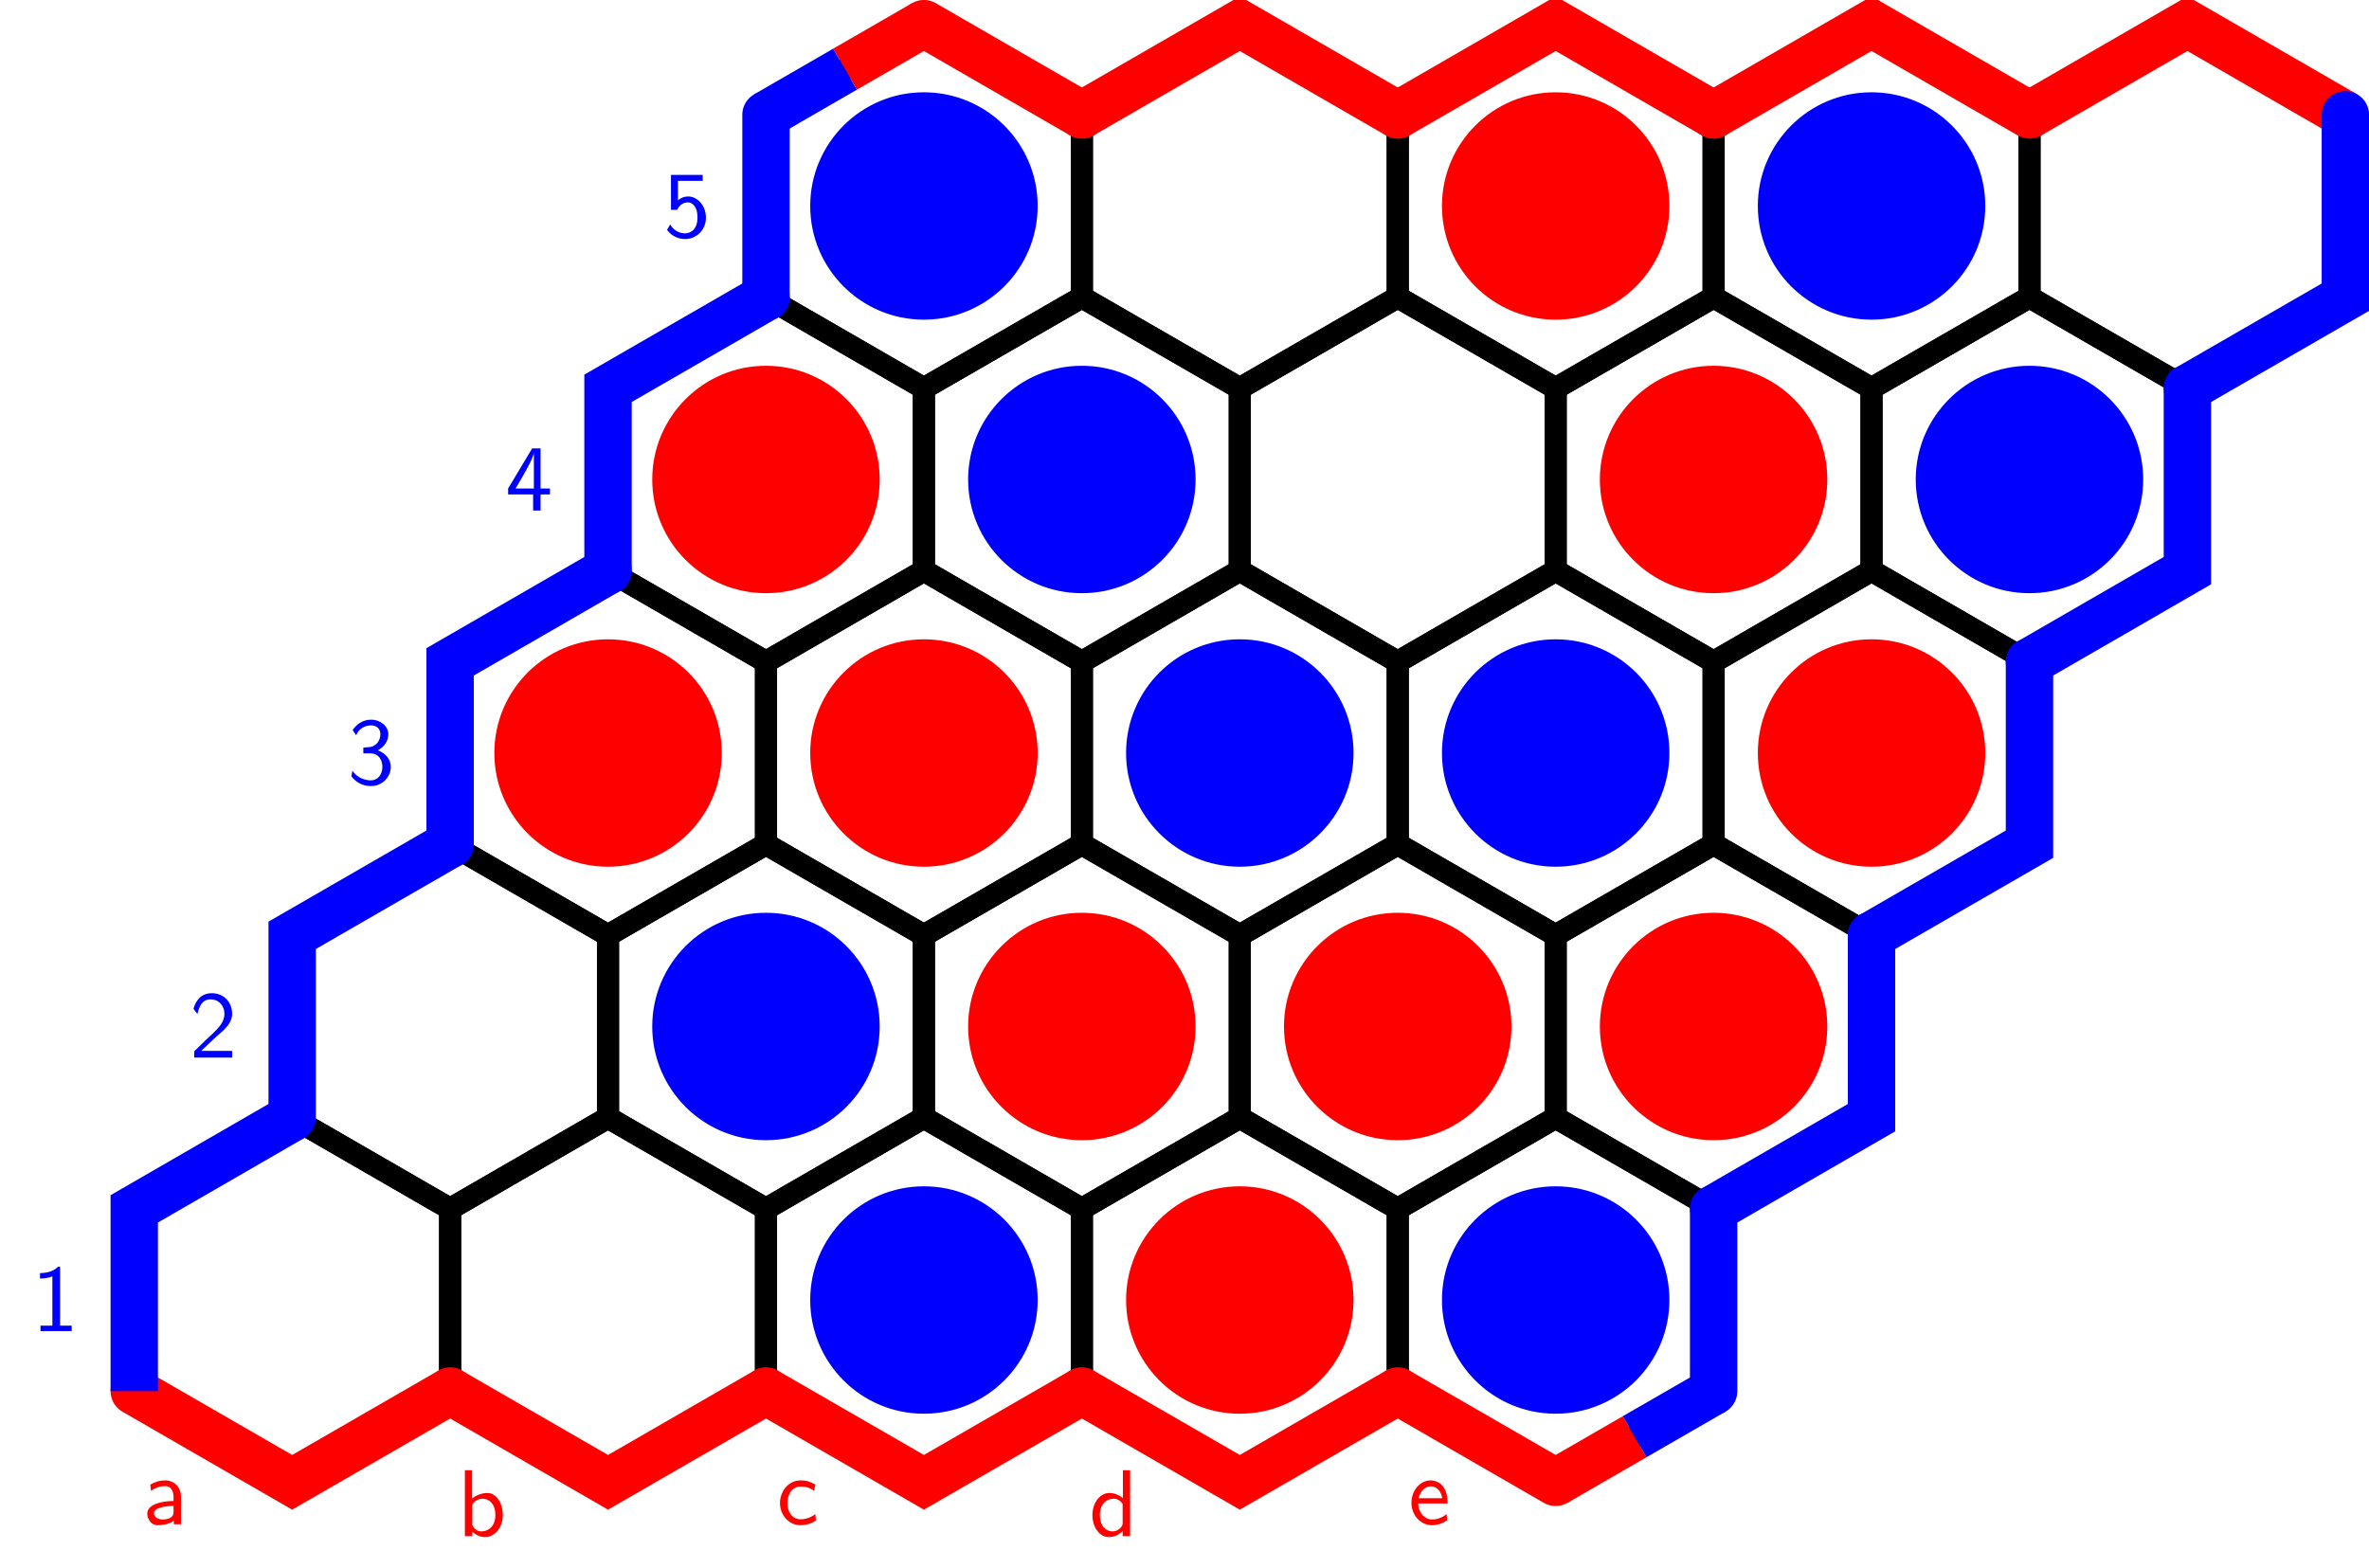 <?xml version="1.0" encoding="UTF-8"?>
<svg xmlns="http://www.w3.org/2000/svg" xmlns:xlink="http://www.w3.org/1999/xlink" width="149.44pt" height="98.908pt" viewBox="0 0 149.44 98.908" version="1.1">
<defs>
<g>
<symbol overflow="visible" id="glyph0-0">
<path style="stroke:none;" d=""/>
</symbol>
<symbol overflow="visible" id="glyph0-1">
<path style="stroke:none;" d="M 2.391 -1.734 C 2.391 -2.344 1.953 -2.766 1.406 -2.766 C 1.016 -2.766 0.734 -2.656 0.453 -2.5 L 0.5 -2.109 C 0.812 -2.328 1.109 -2.406 1.406 -2.406 C 1.688 -2.406 1.922 -2.172 1.922 -1.719 L 1.922 -1.469 C 1.016 -1.453 0.266 -1.203 0.266 -0.672 C 0.266 -0.422 0.422 0.062 0.953 0.062 C 1.031 0.062 1.594 0.047 1.938 -0.219 L 1.938 0 L 2.391 0 Z M 1.922 -0.797 C 1.922 -0.672 1.922 -0.531 1.719 -0.406 C 1.547 -0.312 1.312 -0.297 1.25 -0.297 C 0.969 -0.297 0.688 -0.438 0.688 -0.688 C 0.688 -1.109 1.656 -1.156 1.922 -1.156 Z M 1.922 -0.797 "/>
</symbol>
<symbol overflow="visible" id="glyph0-2">
<path style="stroke:none;" d="M 0.938 -4.156 L 0.484 -4.156 L 0.484 0 L 0.953 0 L 0.953 -0.281 C 1.094 -0.141 1.359 0.062 1.766 0.062 C 2.359 0.062 2.875 -0.531 2.875 -1.328 C 2.875 -2.078 2.469 -2.719 1.906 -2.719 C 1.672 -2.719 1.297 -2.656 0.938 -2.375 Z M 0.953 -2 C 1.047 -2.141 1.266 -2.359 1.594 -2.359 C 1.953 -2.359 2.406 -2.094 2.406 -1.328 C 2.406 -0.562 1.906 -0.297 1.531 -0.297 C 1.297 -0.297 1.109 -0.406 0.953 -0.688 Z M 0.953 -2 "/>
</symbol>
<symbol overflow="visible" id="glyph0-3">
<path style="stroke:none;" d="M 2.453 -2.5 C 2.094 -2.703 1.891 -2.766 1.531 -2.766 C 0.703 -2.766 0.219 -2.031 0.219 -1.328 C 0.219 -0.594 0.766 0.062 1.516 0.062 C 1.828 0.062 2.156 -0.016 2.484 -0.234 L 2.453 -0.641 C 2.141 -0.406 1.812 -0.312 1.516 -0.312 C 1.016 -0.312 0.688 -0.75 0.688 -1.328 C 0.688 -1.797 0.906 -2.375 1.531 -2.375 C 1.844 -2.375 2.047 -2.328 2.375 -2.109 Z M 2.453 -2.5 "/>
</symbol>
<symbol overflow="visible" id="glyph0-4">
<path style="stroke:none;" d="M 2.594 -4.156 L 2.141 -4.156 L 2.141 -2.391 C 1.828 -2.656 1.5 -2.719 1.281 -2.719 C 0.688 -2.719 0.219 -2.094 0.219 -1.328 C 0.219 -0.547 0.672 0.062 1.25 0.062 C 1.438 0.062 1.797 0.016 2.125 -0.312 L 2.125 0 L 2.594 0 Z M 2.125 -0.828 C 2.125 -0.75 2.125 -0.641 1.938 -0.469 C 1.797 -0.344 1.641 -0.297 1.484 -0.297 C 1.125 -0.297 0.688 -0.578 0.688 -1.328 C 0.688 -2.109 1.203 -2.359 1.547 -2.359 C 1.812 -2.359 2 -2.219 2.125 -2.031 Z M 2.125 -0.828 "/>
</symbol>
<symbol overflow="visible" id="glyph0-5">
<path style="stroke:none;" d="M 2.484 -1.312 C 2.484 -1.516 2.469 -1.969 2.234 -2.328 C 2 -2.688 1.625 -2.766 1.406 -2.766 C 0.75 -2.766 0.203 -2.125 0.203 -1.359 C 0.203 -0.562 0.781 0.062 1.5 0.062 C 1.875 0.062 2.219 -0.078 2.453 -0.25 L 2.422 -0.641 C 2.047 -0.328 1.641 -0.297 1.516 -0.297 C 1.031 -0.297 0.641 -0.719 0.625 -1.312 Z M 0.656 -1.641 C 0.75 -2.094 1.078 -2.391 1.406 -2.391 C 1.719 -2.391 2.062 -2.188 2.141 -1.641 Z M 0.656 -1.641 "/>
</symbol>
<symbol overflow="visible" id="glyph0-6">
<path style="stroke:none;" d="M 1.797 -4.062 L 1.672 -4.062 C 1.312 -3.688 0.812 -3.672 0.531 -3.656 L 0.531 -3.312 C 0.734 -3.328 1.016 -3.328 1.312 -3.453 L 1.312 -0.344 L 0.562 -0.344 L 0.562 0 L 2.531 0 L 2.531 -0.344 L 1.797 -0.344 Z M 1.797 -4.062 "/>
</symbol>
<symbol overflow="visible" id="glyph0-7">
<path style="stroke:none;" d="M 1.047 -1.125 L 0.297 -0.391 L 0.297 0 L 2.688 0 L 2.688 -0.422 L 1.594 -0.422 C 1.531 -0.422 1.453 -0.422 1.375 -0.422 L 0.734 -0.422 C 0.922 -0.594 1.375 -1.031 1.562 -1.203 C 1.672 -1.312 1.984 -1.562 2.094 -1.672 C 2.359 -1.938 2.688 -2.266 2.688 -2.766 C 2.688 -3.453 2.203 -4.062 1.406 -4.062 C 0.734 -4.062 0.391 -3.594 0.25 -3.078 C 0.328 -2.969 0.359 -2.938 0.359 -2.922 C 0.375 -2.906 0.438 -2.828 0.5 -2.75 C 0.609 -3.203 0.781 -3.672 1.328 -3.672 C 1.891 -3.672 2.203 -3.219 2.203 -2.766 C 2.203 -2.25 1.859 -1.906 1.5 -1.547 Z M 1.047 -1.125 "/>
</symbol>
<symbol overflow="visible" id="glyph0-8">
<path style="stroke:none;" d="M 0.547 -3.078 C 0.719 -3.5 1.109 -3.703 1.484 -3.703 C 1.797 -3.703 2.078 -3.531 2.078 -3.141 C 2.078 -2.781 1.844 -2.422 1.469 -2.344 C 1.438 -2.344 1.422 -2.344 1 -2.297 L 1 -1.938 L 1.422 -1.938 C 2.078 -1.938 2.203 -1.375 2.203 -1.078 C 2.203 -0.609 1.922 -0.234 1.469 -0.234 C 1.047 -0.234 0.578 -0.438 0.312 -0.844 L 0.25 -0.484 C 0.688 0.078 1.234 0.125 1.484 0.125 C 2.203 0.125 2.734 -0.453 2.734 -1.078 C 2.734 -1.625 2.312 -2 1.906 -2.125 C 2.359 -2.359 2.578 -2.766 2.578 -3.141 C 2.578 -3.656 2.078 -4.062 1.484 -4.062 C 1.016 -4.062 0.594 -3.812 0.328 -3.406 Z M 0.547 -3.078 "/>
</symbol>
<symbol overflow="visible" id="glyph0-9">
<path style="stroke:none;" d="M 2.219 -1.016 L 2.812 -1.016 L 2.812 -1.391 L 2.219 -1.391 L 2.219 -3.922 L 1.688 -3.922 L 0.172 -1.391 L 0.172 -1.016 L 1.75 -1.016 L 1.75 0 L 2.219 0 Z M 0.641 -1.391 C 0.953 -1.906 1.797 -3.328 1.797 -3.656 L 1.797 -1.391 Z M 0.641 -1.391 "/>
</symbol>
<symbol overflow="visible" id="glyph0-10">
<path style="stroke:none;" d="M 0.922 -3.547 L 2.484 -3.547 L 2.484 -3.922 L 0.484 -3.922 L 0.484 -1.719 L 0.875 -1.719 C 0.984 -1.953 1.203 -2.188 1.547 -2.188 C 1.828 -2.188 2.156 -1.938 2.156 -1.234 C 2.156 -0.234 1.422 -0.234 1.375 -0.234 C 0.969 -0.234 0.609 -0.469 0.438 -0.797 L 0.234 -0.453 C 0.484 -0.109 0.891 0.125 1.375 0.125 C 2.094 0.125 2.688 -0.453 2.688 -1.219 C 2.688 -1.969 2.172 -2.562 1.562 -2.562 C 1.312 -2.562 1.094 -2.469 0.922 -2.312 Z M 0.922 -3.547 "/>
</symbol>
</g>
<clipPath id="clip1">
  <path d="M 0 50 L 49 50 L 49 98.906 L 0 98.906 Z M 0 50 "/>
</clipPath>
<clipPath id="clip2">
  <path d="M 8 50 L 69 50 L 69 98.906 L 8 98.906 Z M 8 50 "/>
</clipPath>
<clipPath id="clip3">
  <path d="M 28 50 L 88 50 L 88 98.906 L 28 98.906 Z M 28 50 "/>
</clipPath>
<clipPath id="clip4">
  <path d="M 48 50 L 108 50 L 108 98.906 L 48 98.906 Z M 48 50 "/>
</clipPath>
<clipPath id="clip5">
  <path d="M 68 50 L 128 50 L 128 98.906 L 68 98.906 Z M 68 50 "/>
</clipPath>
<clipPath id="clip6">
  <path d="M 98 0 L 149.441 0 L 149.441 62 L 98 62 Z M 98 0 "/>
</clipPath>
<clipPath id="clip7">
  <path d="M 108 0 L 149.441 0 L 149.441 45 L 108 45 Z M 108 0 "/>
</clipPath>
<clipPath id="clip8">
  <path d="M 0 45 L 91 45 L 91 98.906 L 0 98.906 Z M 0 45 "/>
</clipPath>
<clipPath id="clip9">
  <path d="M 6 45 L 111 45 L 111 98.906 L 6 98.906 Z M 6 45 "/>
</clipPath>
<clipPath id="clip10">
  <path d="M 45 0 L 149.441 0 L 149.441 50 L 45 50 Z M 45 0 "/>
</clipPath>
<clipPath id="clip11">
  <path d="M 25 45 L 131 45 L 131 98.906 L 25 98.906 Z M 25 45 "/>
</clipPath>
<clipPath id="clip12">
  <path d="M 65 0 L 149.441 0 L 149.441 50 L 65 50 Z M 65 0 "/>
</clipPath>
<clipPath id="clip13">
  <path d="M 85 0 L 149.441 0 L 149.441 50 L 85 50 Z M 85 0 "/>
</clipPath>
<clipPath id="clip14">
  <path d="M 0 45 L 71 45 L 71 98.906 L 0 98.906 Z M 0 45 "/>
</clipPath>
<clipPath id="clip15">
  <path d="M 45 45 L 141 45 L 141 98.906 L 45 98.906 Z M 45 45 "/>
</clipPath>
<clipPath id="clip16">
  <path d="M 55 48 L 146 48 L 146 98.906 L 55 98.906 Z M 55 48 "/>
</clipPath>
<clipPath id="clip17">
  <path d="M 0 10 L 71 10 L 71 98.906 L 0 98.906 Z M 0 10 "/>
</clipPath>
<clipPath id="clip18">
  <path d="M 65 16 L 149.441 16 L 149.441 98.906 L 65 98.906 Z M 65 16 "/>
</clipPath>
<clipPath id="clip19">
  <path d="M 75 0 L 149.441 0 L 149.441 98.906 L 75 98.906 Z M 75 0 "/>
</clipPath>
<clipPath id="clip20">
  <path d="M 85 0 L 149.441 0 L 149.441 85 L 85 85 Z M 85 0 "/>
</clipPath>
<clipPath id="clip21">
  <path d="M 60 45 L 149.441 45 L 149.441 98.906 L 60 98.906 Z M 60 45 "/>
</clipPath>
<clipPath id="clip22">
  <path d="M 0 28 L 61 28 L 61 98.906 L 0 98.906 Z M 0 28 "/>
</clipPath>
<clipPath id="clip23">
  <path d="M 95 0 L 149.441 0 L 149.441 67 L 95 67 Z M 95 0 "/>
</clipPath>
</defs>
<g id="surface1">
<g clip-path="url(#clip1)" clip-rule="nonzero">
<path style="fill:none;stroke-width:1.395;stroke-linecap:butt;stroke-linejoin:miter;stroke:rgb(0%,0%,0%);stroke-opacity:1;stroke-miterlimit:10;" d="M 19.926 23.007 L 19.926 11.504 L 29.887 5.754 L 39.852 11.504 L 39.852 23.007 L 29.887 28.761 Z M 19.926 23.007 " transform="matrix(1,0,0,-1,-11.457,99.277)"/>
</g>
<path style="fill:none;stroke-width:1.395;stroke-linecap:butt;stroke-linejoin:miter;stroke:rgb(0%,0%,0%);stroke-opacity:1;stroke-miterlimit:10;" d="M 29.887 40.265 L 29.887 28.761 L 39.852 23.007 L 49.812 28.761 L 49.812 40.265 L 39.852 46.015 Z M 29.887 40.265 " transform="matrix(1,0,0,-1,-11.457,99.277)"/>
<path style="fill:none;stroke-width:1.395;stroke-linecap:butt;stroke-linejoin:miter;stroke:rgb(0%,0%,0%);stroke-opacity:1;stroke-miterlimit:10;" d="M 39.852 57.519 L 39.852 46.015 L 49.812 40.265 L 59.777 46.015 L 59.777 57.519 L 49.812 63.273 Z M 39.852 57.519 " transform="matrix(1,0,0,-1,-11.457,99.277)"/>
<path style="fill:none;stroke-width:1.395;stroke-linecap:butt;stroke-linejoin:miter;stroke:rgb(0%,0%,0%);stroke-opacity:1;stroke-miterlimit:10;" d="M 49.812 74.777 L 49.812 63.273 L 59.777 57.519 L 69.738 63.273 L 69.738 74.777 L 59.777 80.527 Z M 49.812 74.777 " transform="matrix(1,0,0,-1,-11.457,99.277)"/>
<path style="fill:none;stroke-width:1.395;stroke-linecap:butt;stroke-linejoin:miter;stroke:rgb(0%,0%,0%);stroke-opacity:1;stroke-miterlimit:10;" d="M 59.777 92.031 L 59.777 80.527 L 69.738 74.777 L 79.703 80.527 L 79.703 92.031 L 69.738 97.785 Z M 59.777 92.031 " transform="matrix(1,0,0,-1,-11.457,99.277)"/>
<g clip-path="url(#clip2)" clip-rule="nonzero">
<path style="fill:none;stroke-width:1.395;stroke-linecap:butt;stroke-linejoin:miter;stroke:rgb(0%,0%,0%);stroke-opacity:1;stroke-miterlimit:10;" d="M 39.852 23.007 L 39.852 11.504 L 49.812 5.754 L 59.777 11.504 L 59.777 23.007 L 49.812 28.761 Z M 39.852 23.007 " transform="matrix(1,0,0,-1,-11.457,99.277)"/>
</g>
<path style="fill:none;stroke-width:1.395;stroke-linecap:butt;stroke-linejoin:miter;stroke:rgb(0%,0%,0%);stroke-opacity:1;stroke-miterlimit:10;" d="M 49.812 40.265 L 49.812 28.761 L 59.777 23.007 L 69.738 28.761 L 69.738 40.265 L 59.777 46.015 Z M 49.812 40.265 " transform="matrix(1,0,0,-1,-11.457,99.277)"/>
<path style="fill:none;stroke-width:1.395;stroke-linecap:butt;stroke-linejoin:miter;stroke:rgb(0%,0%,0%);stroke-opacity:1;stroke-miterlimit:10;" d="M 59.777 57.519 L 59.777 46.015 L 69.738 40.265 L 79.703 46.015 L 79.703 57.519 L 69.738 63.273 Z M 59.777 57.519 " transform="matrix(1,0,0,-1,-11.457,99.277)"/>
<path style="fill:none;stroke-width:1.395;stroke-linecap:butt;stroke-linejoin:miter;stroke:rgb(0%,0%,0%);stroke-opacity:1;stroke-miterlimit:10;" d="M 69.738 74.777 L 69.738 63.273 L 79.703 57.519 L 89.664 63.273 L 89.664 74.777 L 79.703 80.527 Z M 69.738 74.777 " transform="matrix(1,0,0,-1,-11.457,99.277)"/>
<path style="fill:none;stroke-width:1.395;stroke-linecap:butt;stroke-linejoin:miter;stroke:rgb(0%,0%,0%);stroke-opacity:1;stroke-miterlimit:10;" d="M 79.703 92.031 L 79.703 80.527 L 89.664 74.777 L 99.629 80.527 L 99.629 92.031 L 89.664 97.785 Z M 79.703 92.031 " transform="matrix(1,0,0,-1,-11.457,99.277)"/>
<g clip-path="url(#clip3)" clip-rule="nonzero">
<path style="fill:none;stroke-width:1.395;stroke-linecap:butt;stroke-linejoin:miter;stroke:rgb(0%,0%,0%);stroke-opacity:1;stroke-miterlimit:10;" d="M 59.777 23.007 L 59.777 11.504 L 69.738 5.754 L 79.703 11.504 L 79.703 23.007 L 69.738 28.761 Z M 59.777 23.007 " transform="matrix(1,0,0,-1,-11.457,99.277)"/>
</g>
<path style="fill:none;stroke-width:1.395;stroke-linecap:butt;stroke-linejoin:miter;stroke:rgb(0%,0%,0%);stroke-opacity:1;stroke-miterlimit:10;" d="M 69.738 40.265 L 69.738 28.761 L 79.703 23.007 L 89.664 28.761 L 89.664 40.265 L 79.703 46.015 Z M 69.738 40.265 " transform="matrix(1,0,0,-1,-11.457,99.277)"/>
<path style="fill:none;stroke-width:1.395;stroke-linecap:butt;stroke-linejoin:miter;stroke:rgb(0%,0%,0%);stroke-opacity:1;stroke-miterlimit:10;" d="M 79.703 57.519 L 79.703 46.015 L 89.664 40.265 L 99.629 46.015 L 99.629 57.519 L 89.664 63.273 Z M 79.703 57.519 " transform="matrix(1,0,0,-1,-11.457,99.277)"/>
<path style="fill:none;stroke-width:1.395;stroke-linecap:butt;stroke-linejoin:miter;stroke:rgb(0%,0%,0%);stroke-opacity:1;stroke-miterlimit:10;" d="M 89.664 74.777 L 89.664 63.273 L 99.629 57.519 L 109.59 63.273 L 109.59 74.777 L 99.629 80.527 Z M 89.664 74.777 " transform="matrix(1,0,0,-1,-11.457,99.277)"/>
<path style="fill:none;stroke-width:1.395;stroke-linecap:butt;stroke-linejoin:miter;stroke:rgb(0%,0%,0%);stroke-opacity:1;stroke-miterlimit:10;" d="M 99.629 92.031 L 99.629 80.527 L 109.59 74.777 L 119.555 80.527 L 119.555 92.031 L 109.59 97.785 Z M 99.629 92.031 " transform="matrix(1,0,0,-1,-11.457,99.277)"/>
<g clip-path="url(#clip4)" clip-rule="nonzero">
<path style="fill:none;stroke-width:1.395;stroke-linecap:butt;stroke-linejoin:miter;stroke:rgb(0%,0%,0%);stroke-opacity:1;stroke-miterlimit:10;" d="M 79.703 23.007 L 79.703 11.504 L 89.664 5.754 L 99.629 11.504 L 99.629 23.007 L 89.664 28.761 Z M 79.703 23.007 " transform="matrix(1,0,0,-1,-11.457,99.277)"/>
</g>
<path style="fill:none;stroke-width:1.395;stroke-linecap:butt;stroke-linejoin:miter;stroke:rgb(0%,0%,0%);stroke-opacity:1;stroke-miterlimit:10;" d="M 89.664 40.265 L 89.664 28.761 L 99.629 23.007 L 109.59 28.761 L 109.59 40.265 L 99.629 46.015 Z M 89.664 40.265 " transform="matrix(1,0,0,-1,-11.457,99.277)"/>
<path style="fill:none;stroke-width:1.395;stroke-linecap:butt;stroke-linejoin:miter;stroke:rgb(0%,0%,0%);stroke-opacity:1;stroke-miterlimit:10;" d="M 99.629 57.519 L 99.629 46.015 L 109.59 40.265 L 119.555 46.015 L 119.555 57.519 L 109.59 63.273 Z M 99.629 57.519 " transform="matrix(1,0,0,-1,-11.457,99.277)"/>
<path style="fill:none;stroke-width:1.395;stroke-linecap:butt;stroke-linejoin:miter;stroke:rgb(0%,0%,0%);stroke-opacity:1;stroke-miterlimit:10;" d="M 109.59 74.777 L 109.59 63.273 L 119.555 57.519 L 129.516 63.273 L 129.516 74.777 L 119.555 80.527 Z M 109.59 74.777 " transform="matrix(1,0,0,-1,-11.457,99.277)"/>
<path style="fill:none;stroke-width:1.395;stroke-linecap:butt;stroke-linejoin:miter;stroke:rgb(0%,0%,0%);stroke-opacity:1;stroke-miterlimit:10;" d="M 119.555 92.031 L 119.555 80.527 L 129.516 74.777 L 139.48 80.527 L 139.48 92.031 L 129.516 97.785 Z M 119.555 92.031 " transform="matrix(1,0,0,-1,-11.457,99.277)"/>
<g clip-path="url(#clip5)" clip-rule="nonzero">
<path style="fill:none;stroke-width:1.395;stroke-linecap:butt;stroke-linejoin:miter;stroke:rgb(0%,0%,0%);stroke-opacity:1;stroke-miterlimit:10;" d="M 99.629 23.007 L 99.629 11.504 L 109.59 5.754 L 119.555 11.504 L 119.555 23.007 L 109.59 28.761 Z M 99.629 23.007 " transform="matrix(1,0,0,-1,-11.457,99.277)"/>
</g>
<path style="fill:none;stroke-width:1.395;stroke-linecap:butt;stroke-linejoin:miter;stroke:rgb(0%,0%,0%);stroke-opacity:1;stroke-miterlimit:10;" d="M 109.59 40.265 L 109.59 28.761 L 119.555 23.007 L 129.516 28.761 L 129.516 40.265 L 119.555 46.015 Z M 109.59 40.265 " transform="matrix(1,0,0,-1,-11.457,99.277)"/>
<path style="fill:none;stroke-width:1.395;stroke-linecap:butt;stroke-linejoin:miter;stroke:rgb(0%,0%,0%);stroke-opacity:1;stroke-miterlimit:10;" d="M 119.555 57.519 L 119.555 46.015 L 129.516 40.265 L 139.48 46.015 L 139.48 57.519 L 129.516 63.273 Z M 119.555 57.519 " transform="matrix(1,0,0,-1,-11.457,99.277)"/>
<g clip-path="url(#clip6)" clip-rule="nonzero">
<path style="fill:none;stroke-width:1.395;stroke-linecap:butt;stroke-linejoin:miter;stroke:rgb(0%,0%,0%);stroke-opacity:1;stroke-miterlimit:10;" d="M 129.516 74.777 L 129.516 63.273 L 139.48 57.519 L 149.441 63.273 L 149.441 74.777 L 139.48 80.527 Z M 129.516 74.777 " transform="matrix(1,0,0,-1,-11.457,99.277)"/>
</g>
<g clip-path="url(#clip7)" clip-rule="nonzero">
<path style="fill:none;stroke-width:1.395;stroke-linecap:butt;stroke-linejoin:miter;stroke:rgb(0%,0%,0%);stroke-opacity:1;stroke-miterlimit:10;" d="M 139.48 92.031 L 139.48 80.527 L 149.441 74.777 L 159.406 80.527 L 159.406 92.031 L 149.441 97.785 Z M 139.48 92.031 " transform="matrix(1,0,0,-1,-11.457,99.277)"/>
</g>
<g clip-path="url(#clip8)" clip-rule="nonzero">
<path style="fill:none;stroke-width:2.989;stroke-linecap:round;stroke-linejoin:miter;stroke:rgb(100%,0%,0%);stroke-opacity:1;stroke-miterlimit:10;" d="M 39.852 11.504 L 49.812 5.754 L 59.777 11.504 " transform="matrix(1,0,0,-1,-11.457,99.277)"/>
</g>
<path style="fill:none;stroke-width:2.989;stroke-linecap:round;stroke-linejoin:miter;stroke:rgb(100%,0%,0%);stroke-opacity:1;stroke-miterlimit:10;" d="M 79.703 92.031 L 89.664 97.785 L 99.629 92.031 " transform="matrix(1,0,0,-1,-11.457,99.277)"/>
<g clip-path="url(#clip9)" clip-rule="nonzero">
<path style="fill:none;stroke-width:2.989;stroke-linecap:round;stroke-linejoin:miter;stroke:rgb(100%,0%,0%);stroke-opacity:1;stroke-miterlimit:10;" d="M 59.777 11.504 L 69.738 5.754 L 79.703 11.504 " transform="matrix(1,0,0,-1,-11.457,99.277)"/>
</g>
<g clip-path="url(#clip10)" clip-rule="nonzero">
<path style="fill:none;stroke-width:2.989;stroke-linecap:round;stroke-linejoin:miter;stroke:rgb(100%,0%,0%);stroke-opacity:1;stroke-miterlimit:10;" d="M 99.629 92.031 L 109.59 97.785 L 119.555 92.031 " transform="matrix(1,0,0,-1,-11.457,99.277)"/>
</g>
<g clip-path="url(#clip11)" clip-rule="nonzero">
<path style="fill:none;stroke-width:2.989;stroke-linecap:round;stroke-linejoin:miter;stroke:rgb(100%,0%,0%);stroke-opacity:1;stroke-miterlimit:10;" d="M 79.703 11.504 L 89.664 5.754 L 99.629 11.504 " transform="matrix(1,0,0,-1,-11.457,99.277)"/>
</g>
<g clip-path="url(#clip12)" clip-rule="nonzero">
<path style="fill:none;stroke-width:2.989;stroke-linecap:round;stroke-linejoin:miter;stroke:rgb(100%,0%,0%);stroke-opacity:1;stroke-miterlimit:10;" d="M 119.555 92.031 L 129.516 97.785 L 139.48 92.031 " transform="matrix(1,0,0,-1,-11.457,99.277)"/>
</g>
<path style="fill:none;stroke-width:2.989;stroke-linecap:butt;stroke-linejoin:miter;stroke:rgb(100%,0%,0%);stroke-opacity:1;stroke-miterlimit:10;" d="M 64.758 94.91 L 69.738 97.785 " transform="matrix(1,0,0,-1,-11.457,99.277)"/>
<path style="fill:none;stroke-width:2.989;stroke-linecap:round;stroke-linejoin:miter;stroke:rgb(100%,0%,0%);stroke-opacity:1;stroke-miterlimit:10;" d="M 69.738 97.785 L 79.703 92.031 " transform="matrix(1,0,0,-1,-11.457,99.277)"/>
<g clip-path="url(#clip13)" clip-rule="nonzero">
<path style="fill:none;stroke-width:2.989;stroke-linecap:butt;stroke-linejoin:miter;stroke:rgb(100%,0%,0%);stroke-opacity:1;stroke-miterlimit:10;" d="M 139.48 92.031 L 149.441 97.785 L 159.406 92.031 " transform="matrix(1,0,0,-1,-11.457,99.277)"/>
</g>
<g clip-path="url(#clip14)" clip-rule="nonzero">
<path style="fill:none;stroke-width:2.989;stroke-linecap:round;stroke-linejoin:miter;stroke:rgb(100%,0%,0%);stroke-opacity:1;stroke-miterlimit:10;" d="M 19.926 11.504 L 29.887 5.754 L 39.852 11.504 " transform="matrix(1,0,0,-1,-11.457,99.277)"/>
</g>
<g clip-path="url(#clip15)" clip-rule="nonzero">
<path style="fill:none;stroke-width:2.989;stroke-linecap:round;stroke-linejoin:miter;stroke:rgb(100%,0%,0%);stroke-opacity:1;stroke-miterlimit:10;" d="M 99.629 11.504 L 109.59 5.754 " transform="matrix(1,0,0,-1,-11.457,99.277)"/>
</g>
<g clip-path="url(#clip16)" clip-rule="nonzero">
<path style="fill:none;stroke-width:2.989;stroke-linecap:butt;stroke-linejoin:miter;stroke:rgb(100%,0%,0%);stroke-opacity:1;stroke-miterlimit:10;" d="M 114.57 8.629 L 109.59 5.754 " transform="matrix(1,0,0,-1,-11.457,99.277)"/>
</g>
<g clip-path="url(#clip17)" clip-rule="nonzero">
<path style="fill:none;stroke-width:2.989;stroke-linecap:round;stroke-linejoin:miter;stroke:rgb(0%,0%,100%);stroke-opacity:1;stroke-miterlimit:10;" d="M 29.887 28.761 L 29.887 40.265 L 39.852 46.015 " transform="matrix(1,0,0,-1,-11.457,99.277)"/>
</g>
<g clip-path="url(#clip18)" clip-rule="nonzero">
<path style="fill:none;stroke-width:2.989;stroke-linecap:round;stroke-linejoin:miter;stroke:rgb(0%,0%,100%);stroke-opacity:1;stroke-miterlimit:10;" d="M 119.555 23.007 L 129.516 28.761 L 129.516 40.265 " transform="matrix(1,0,0,-1,-11.457,99.277)"/>
</g>
<path style="fill:none;stroke-width:2.989;stroke-linecap:round;stroke-linejoin:miter;stroke:rgb(0%,0%,100%);stroke-opacity:1;stroke-miterlimit:10;" d="M 39.852 46.015 L 39.852 57.519 L 49.812 63.273 " transform="matrix(1,0,0,-1,-11.457,99.277)"/>
<g clip-path="url(#clip19)" clip-rule="nonzero">
<path style="fill:none;stroke-width:2.989;stroke-linecap:round;stroke-linejoin:miter;stroke:rgb(0%,0%,100%);stroke-opacity:1;stroke-miterlimit:10;" d="M 129.516 40.265 L 139.48 46.015 L 139.48 57.519 " transform="matrix(1,0,0,-1,-11.457,99.277)"/>
</g>
<path style="fill:none;stroke-width:2.989;stroke-linecap:round;stroke-linejoin:miter;stroke:rgb(0%,0%,100%);stroke-opacity:1;stroke-miterlimit:10;" d="M 49.812 63.273 L 49.812 74.777 L 59.777 80.527 " transform="matrix(1,0,0,-1,-11.457,99.277)"/>
<g clip-path="url(#clip20)" clip-rule="nonzero">
<path style="fill:none;stroke-width:2.989;stroke-linecap:round;stroke-linejoin:miter;stroke:rgb(0%,0%,100%);stroke-opacity:1;stroke-miterlimit:10;" d="M 139.48 57.519 L 149.441 63.273 L 149.441 74.777 " transform="matrix(1,0,0,-1,-11.457,99.277)"/>
</g>
<g clip-path="url(#clip21)" clip-rule="nonzero">
<path style="fill:none;stroke-width:2.989;stroke-linecap:butt;stroke-linejoin:miter;stroke:rgb(0%,0%,100%);stroke-opacity:1;stroke-miterlimit:10;" d="M 114.57 8.629 L 119.555 11.504 " transform="matrix(1,0,0,-1,-11.457,99.277)"/>
</g>
<g clip-path="url(#clip22)" clip-rule="nonzero">
<path style="fill:none;stroke-width:2.989;stroke-linecap:butt;stroke-linejoin:miter;stroke:rgb(0%,0%,100%);stroke-opacity:1;stroke-miterlimit:10;" d="M 19.926 11.504 L 19.926 23.007 L 29.887 28.761 " transform="matrix(1,0,0,-1,-11.457,99.277)"/>
</g>
<g clip-path="url(#clip23)" clip-rule="nonzero">
<path style="fill:none;stroke-width:2.989;stroke-linecap:round;stroke-linejoin:miter;stroke:rgb(0%,0%,100%);stroke-opacity:1;stroke-miterlimit:10;" d="M 149.441 74.777 L 159.406 80.527 L 159.406 92.031 " transform="matrix(1,0,0,-1,-11.457,99.277)"/>
</g>
<path style="fill:none;stroke-width:2.989;stroke-linecap:round;stroke-linejoin:miter;stroke:rgb(0%,0%,100%);stroke-opacity:1;stroke-miterlimit:10;" d="M 119.555 11.504 L 119.555 23.007 " transform="matrix(1,0,0,-1,-11.457,99.277)"/>
<path style="fill:none;stroke-width:2.989;stroke-linecap:round;stroke-linejoin:miter;stroke:rgb(0%,0%,100%);stroke-opacity:1;stroke-miterlimit:10;" d="M 59.777 80.527 L 59.777 92.031 " transform="matrix(1,0,0,-1,-11.457,99.277)"/>
<path style="fill:none;stroke-width:2.989;stroke-linecap:butt;stroke-linejoin:miter;stroke:rgb(0%,0%,100%);stroke-opacity:1;stroke-miterlimit:10;" d="M 64.758 94.91 L 59.777 92.031 " transform="matrix(1,0,0,-1,-11.457,99.277)"/>
<g style="fill:rgb(100%,0%,0%);fill-opacity:1;">
  <use xlink:href="#glyph0-1" x="9.025" y="96.168"/>
</g>
<g style="fill:rgb(100%,0%,0%);fill-opacity:1;">
  <use xlink:href="#glyph0-2" x="28.842" y="96.916"/>
</g>
<g style="fill:rgb(100%,0%,0%);fill-opacity:1;">
  <use xlink:href="#glyph0-3" x="48.983" y="96.168"/>
</g>
<g style="fill:rgb(100%,0%,0%);fill-opacity:1;">
  <use xlink:href="#glyph0-4" x="68.693" y="96.916"/>
</g>
<g style="fill:rgb(100%,0%,0%);fill-opacity:1;">
  <use xlink:href="#glyph0-5" x="88.834" y="96.168"/>
</g>
<g style="fill:rgb(0%,0%,100%);fill-opacity:1;">
  <use xlink:href="#glyph0-6" x="1.993" y="83.981"/>
</g>
<g style="fill:rgb(0%,0%,100%);fill-opacity:1;">
  <use xlink:href="#glyph0-7" x="11.955" y="66.725"/>
</g>
<g style="fill:rgb(0%,0%,100%);fill-opacity:1;">
  <use xlink:href="#glyph0-8" x="21.918" y="49.469"/>
</g>
<g style="fill:rgb(0%,0%,100%);fill-opacity:1;">
  <use xlink:href="#glyph0-9" x="31.88" y="32.213"/>
</g>
<g style="fill:rgb(0%,0%,100%);fill-opacity:1;">
  <use xlink:href="#glyph0-10" x="41.843" y="14.957"/>
</g>
<path style="fill-rule:nonzero;fill:rgb(100%,0%,0%);fill-opacity:1;stroke-width:0.399;stroke-linecap:butt;stroke-linejoin:miter;stroke:rgb(100%,0%,0%);stroke-opacity:1;stroke-miterlimit:10;" d="M 56.789 51.769 C 56.789 55.621 53.664 58.742 49.812 58.742 C 45.961 58.742 42.84 55.621 42.84 51.769 C 42.84 47.918 45.961 44.793 49.812 44.793 C 53.664 44.793 56.789 47.918 56.789 51.769 Z M 56.789 51.769 " transform="matrix(1,0,0,-1,-11.457,99.277)"/>
<path style="fill-rule:nonzero;fill:rgb(0%,0%,100%);fill-opacity:1;stroke-width:0.399;stroke-linecap:butt;stroke-linejoin:miter;stroke:rgb(0%,0%,100%);stroke-opacity:1;stroke-miterlimit:10;" d="M 66.75 34.511 C 66.75 38.363 63.629 41.488 59.777 41.488 C 55.926 41.488 52.801 38.363 52.801 34.511 C 52.801 30.66 55.926 27.539 59.777 27.539 C 63.629 27.539 66.75 30.66 66.75 34.511 Z M 66.75 34.511 " transform="matrix(1,0,0,-1,-11.457,99.277)"/>
<path style="fill-rule:nonzero;fill:rgb(100%,0%,0%);fill-opacity:1;stroke-width:0.399;stroke-linecap:butt;stroke-linejoin:miter;stroke:rgb(100%,0%,0%);stroke-opacity:1;stroke-miterlimit:10;" d="M 76.715 51.769 C 76.715 55.621 73.59 58.742 69.738 58.742 C 65.887 58.742 62.766 55.621 62.766 51.769 C 62.766 47.918 65.887 44.793 69.738 44.793 C 73.59 44.793 76.715 47.918 76.715 51.769 Z M 76.715 51.769 " transform="matrix(1,0,0,-1,-11.457,99.277)"/>
<path style="fill-rule:nonzero;fill:rgb(0%,0%,100%);fill-opacity:1;stroke-width:0.399;stroke-linecap:butt;stroke-linejoin:miter;stroke:rgb(0%,0%,100%);stroke-opacity:1;stroke-miterlimit:10;" d="M 96.641 51.769 C 96.641 55.621 93.516 58.742 89.664 58.742 C 85.812 58.742 82.691 55.621 82.691 51.769 C 82.691 47.918 85.812 44.793 89.664 44.793 C 93.516 44.793 96.641 47.918 96.641 51.769 Z M 96.641 51.769 " transform="matrix(1,0,0,-1,-11.457,99.277)"/>
<path style="fill-rule:nonzero;fill:rgb(100%,0%,0%);fill-opacity:1;stroke-width:0.399;stroke-linecap:butt;stroke-linejoin:miter;stroke:rgb(100%,0%,0%);stroke-opacity:1;stroke-miterlimit:10;" d="M 86.676 34.511 C 86.676 38.363 83.555 41.488 79.703 41.488 C 75.852 41.488 72.727 38.363 72.727 34.511 C 72.727 30.66 75.852 27.539 79.703 27.539 C 83.555 27.539 86.676 30.66 86.676 34.511 Z M 86.676 34.511 " transform="matrix(1,0,0,-1,-11.457,99.277)"/>
<path style="fill-rule:nonzero;fill:rgb(0%,0%,100%);fill-opacity:1;stroke-width:0.399;stroke-linecap:butt;stroke-linejoin:miter;stroke:rgb(0%,0%,100%);stroke-opacity:1;stroke-miterlimit:10;" d="M 76.715 17.257 C 76.715 21.109 73.59 24.23 69.738 24.23 C 65.887 24.23 62.766 21.109 62.766 17.257 C 62.766 13.406 65.887 10.281 69.738 10.281 C 73.59 10.281 76.715 13.406 76.715 17.257 Z M 76.715 17.257 " transform="matrix(1,0,0,-1,-11.457,99.277)"/>
<path style="fill-rule:nonzero;fill:rgb(100%,0%,0%);fill-opacity:1;stroke-width:0.399;stroke-linecap:butt;stroke-linejoin:miter;stroke:rgb(100%,0%,0%);stroke-opacity:1;stroke-miterlimit:10;" d="M 96.641 17.257 C 96.641 21.109 93.516 24.23 89.664 24.23 C 85.812 24.23 82.691 21.109 82.691 17.257 C 82.691 13.406 85.812 10.281 89.664 10.281 C 93.516 10.281 96.641 13.406 96.641 17.257 Z M 96.641 17.257 " transform="matrix(1,0,0,-1,-11.457,99.277)"/>
<path style="fill-rule:nonzero;fill:rgb(0%,0%,100%);fill-opacity:1;stroke-width:0.399;stroke-linecap:butt;stroke-linejoin:miter;stroke:rgb(0%,0%,100%);stroke-opacity:1;stroke-miterlimit:10;" d="M 86.676 69.023 C 86.676 72.875 83.555 76 79.703 76 C 75.852 76 72.727 72.875 72.727 69.023 C 72.727 65.172 75.852 62.05 79.703 62.05 C 83.555 62.05 86.676 65.172 86.676 69.023 Z M 86.676 69.023 " transform="matrix(1,0,0,-1,-11.457,99.277)"/>
<path style="fill-rule:nonzero;fill:rgb(100%,0%,0%);fill-opacity:1;stroke-width:0.399;stroke-linecap:butt;stroke-linejoin:miter;stroke:rgb(100%,0%,0%);stroke-opacity:1;stroke-miterlimit:10;" d="M 66.75 69.023 C 66.75 72.875 63.629 76 59.777 76 C 55.926 76 52.801 72.875 52.801 69.023 C 52.801 65.172 55.926 62.05 59.777 62.05 C 63.629 62.05 66.75 65.172 66.75 69.023 Z M 66.75 69.023 " transform="matrix(1,0,0,-1,-11.457,99.277)"/>
<path style="fill-rule:nonzero;fill:rgb(0%,0%,100%);fill-opacity:1;stroke-width:0.399;stroke-linecap:butt;stroke-linejoin:miter;stroke:rgb(0%,0%,100%);stroke-opacity:1;stroke-miterlimit:10;" d="M 76.715 86.281 C 76.715 90.132 73.59 93.254 69.738 93.254 C 65.887 93.254 62.766 90.132 62.766 86.281 C 62.766 82.429 65.887 79.308 69.738 79.308 C 73.59 79.308 76.715 82.429 76.715 86.281 Z M 76.715 86.281 " transform="matrix(1,0,0,-1,-11.457,99.277)"/>
<path style="fill-rule:nonzero;fill:rgb(100%,0%,0%);fill-opacity:1;stroke-width:0.399;stroke-linecap:butt;stroke-linejoin:miter;stroke:rgb(100%,0%,0%);stroke-opacity:1;stroke-miterlimit:10;" d="M 126.527 34.511 C 126.527 38.363 123.406 41.488 119.555 41.488 C 115.703 41.488 112.578 38.363 112.578 34.511 C 112.578 30.66 115.703 27.539 119.555 27.539 C 123.406 27.539 126.527 30.66 126.527 34.511 Z M 126.527 34.511 " transform="matrix(1,0,0,-1,-11.457,99.277)"/>
<path style="fill-rule:nonzero;fill:rgb(0%,0%,100%);fill-opacity:1;stroke-width:0.399;stroke-linecap:butt;stroke-linejoin:miter;stroke:rgb(0%,0%,100%);stroke-opacity:1;stroke-miterlimit:10;" d="M 116.566 51.769 C 116.566 55.621 113.441 58.742 109.59 58.742 C 105.738 58.742 102.617 55.621 102.617 51.769 C 102.617 47.918 105.738 44.793 109.59 44.793 C 113.441 44.793 116.566 47.918 116.566 51.769 Z M 116.566 51.769 " transform="matrix(1,0,0,-1,-11.457,99.277)"/>
<path style="fill-rule:nonzero;fill:rgb(100%,0%,0%);fill-opacity:1;stroke-width:0.399;stroke-linecap:butt;stroke-linejoin:miter;stroke:rgb(100%,0%,0%);stroke-opacity:1;stroke-miterlimit:10;" d="M 136.492 51.769 C 136.492 55.621 133.367 58.742 129.516 58.742 C 125.664 58.742 122.543 55.621 122.543 51.769 C 122.543 47.918 125.664 44.793 129.516 44.793 C 133.367 44.793 136.492 47.918 136.492 51.769 Z M 136.492 51.769 " transform="matrix(1,0,0,-1,-11.457,99.277)"/>
<path style="fill-rule:nonzero;fill:rgb(0%,0%,100%);fill-opacity:1;stroke-width:0.399;stroke-linecap:butt;stroke-linejoin:miter;stroke:rgb(0%,0%,100%);stroke-opacity:1;stroke-miterlimit:10;" d="M 146.453 69.023 C 146.453 72.875 143.332 76 139.48 76 C 135.629 76 132.504 72.875 132.504 69.023 C 132.504 65.172 135.629 62.05 139.48 62.05 C 143.332 62.05 146.453 65.172 146.453 69.023 Z M 146.453 69.023 " transform="matrix(1,0,0,-1,-11.457,99.277)"/>
<path style="fill-rule:nonzero;fill:rgb(100%,0%,0%);fill-opacity:1;stroke-width:0.399;stroke-linecap:butt;stroke-linejoin:miter;stroke:rgb(100%,0%,0%);stroke-opacity:1;stroke-miterlimit:10;" d="M 126.527 69.023 C 126.527 72.875 123.406 76 119.555 76 C 115.703 76 112.578 72.875 112.578 69.023 C 112.578 65.172 115.703 62.05 119.555 62.05 C 123.406 62.05 126.527 65.172 126.527 69.023 Z M 126.527 69.023 " transform="matrix(1,0,0,-1,-11.457,99.277)"/>
<path style="fill-rule:nonzero;fill:rgb(0%,0%,100%);fill-opacity:1;stroke-width:0.399;stroke-linecap:butt;stroke-linejoin:miter;stroke:rgb(0%,0%,100%);stroke-opacity:1;stroke-miterlimit:10;" d="M 136.492 86.281 C 136.492 90.132 133.367 93.254 129.516 93.254 C 125.664 93.254 122.543 90.132 122.543 86.281 C 122.543 82.429 125.664 79.308 129.516 79.308 C 133.367 79.308 136.492 82.429 136.492 86.281 Z M 136.492 86.281 " transform="matrix(1,0,0,-1,-11.457,99.277)"/>
<path style="fill-rule:nonzero;fill:rgb(100%,0%,0%);fill-opacity:1;stroke-width:0.399;stroke-linecap:butt;stroke-linejoin:miter;stroke:rgb(100%,0%,0%);stroke-opacity:1;stroke-miterlimit:10;" d="M 116.566 86.281 C 116.566 90.132 113.441 93.254 109.59 93.254 C 105.738 93.254 102.617 90.132 102.617 86.281 C 102.617 82.429 105.738 79.308 109.59 79.308 C 113.441 79.308 116.566 82.429 116.566 86.281 Z M 116.566 86.281 " transform="matrix(1,0,0,-1,-11.457,99.277)"/>
<path style="fill-rule:nonzero;fill:rgb(0%,0%,100%);fill-opacity:1;stroke-width:0.399;stroke-linecap:butt;stroke-linejoin:miter;stroke:rgb(0%,0%,100%);stroke-opacity:1;stroke-miterlimit:10;" d="M 116.566 17.257 C 116.566 21.109 113.441 24.23 109.59 24.23 C 105.738 24.23 102.617 21.109 102.617 17.257 C 102.617 13.406 105.738 10.281 109.59 10.281 C 113.441 10.281 116.566 13.406 116.566 17.257 Z M 116.566 17.257 " transform="matrix(1,0,0,-1,-11.457,99.277)"/>
<path style="fill-rule:nonzero;fill:rgb(100%,0%,0%);fill-opacity:1;stroke-width:0.399;stroke-linecap:butt;stroke-linejoin:miter;stroke:rgb(100%,0%,0%);stroke-opacity:1;stroke-miterlimit:10;" d="M 106.602 34.511 C 106.602 38.363 103.48 41.488 99.629 41.488 C 95.777 41.488 92.652 38.363 92.652 34.511 C 92.652 30.66 95.777 27.539 99.629 27.539 C 103.48 27.539 106.602 30.66 106.602 34.511 Z M 106.602 34.511 " transform="matrix(1,0,0,-1,-11.457,99.277)"/>
</g>
</svg>
